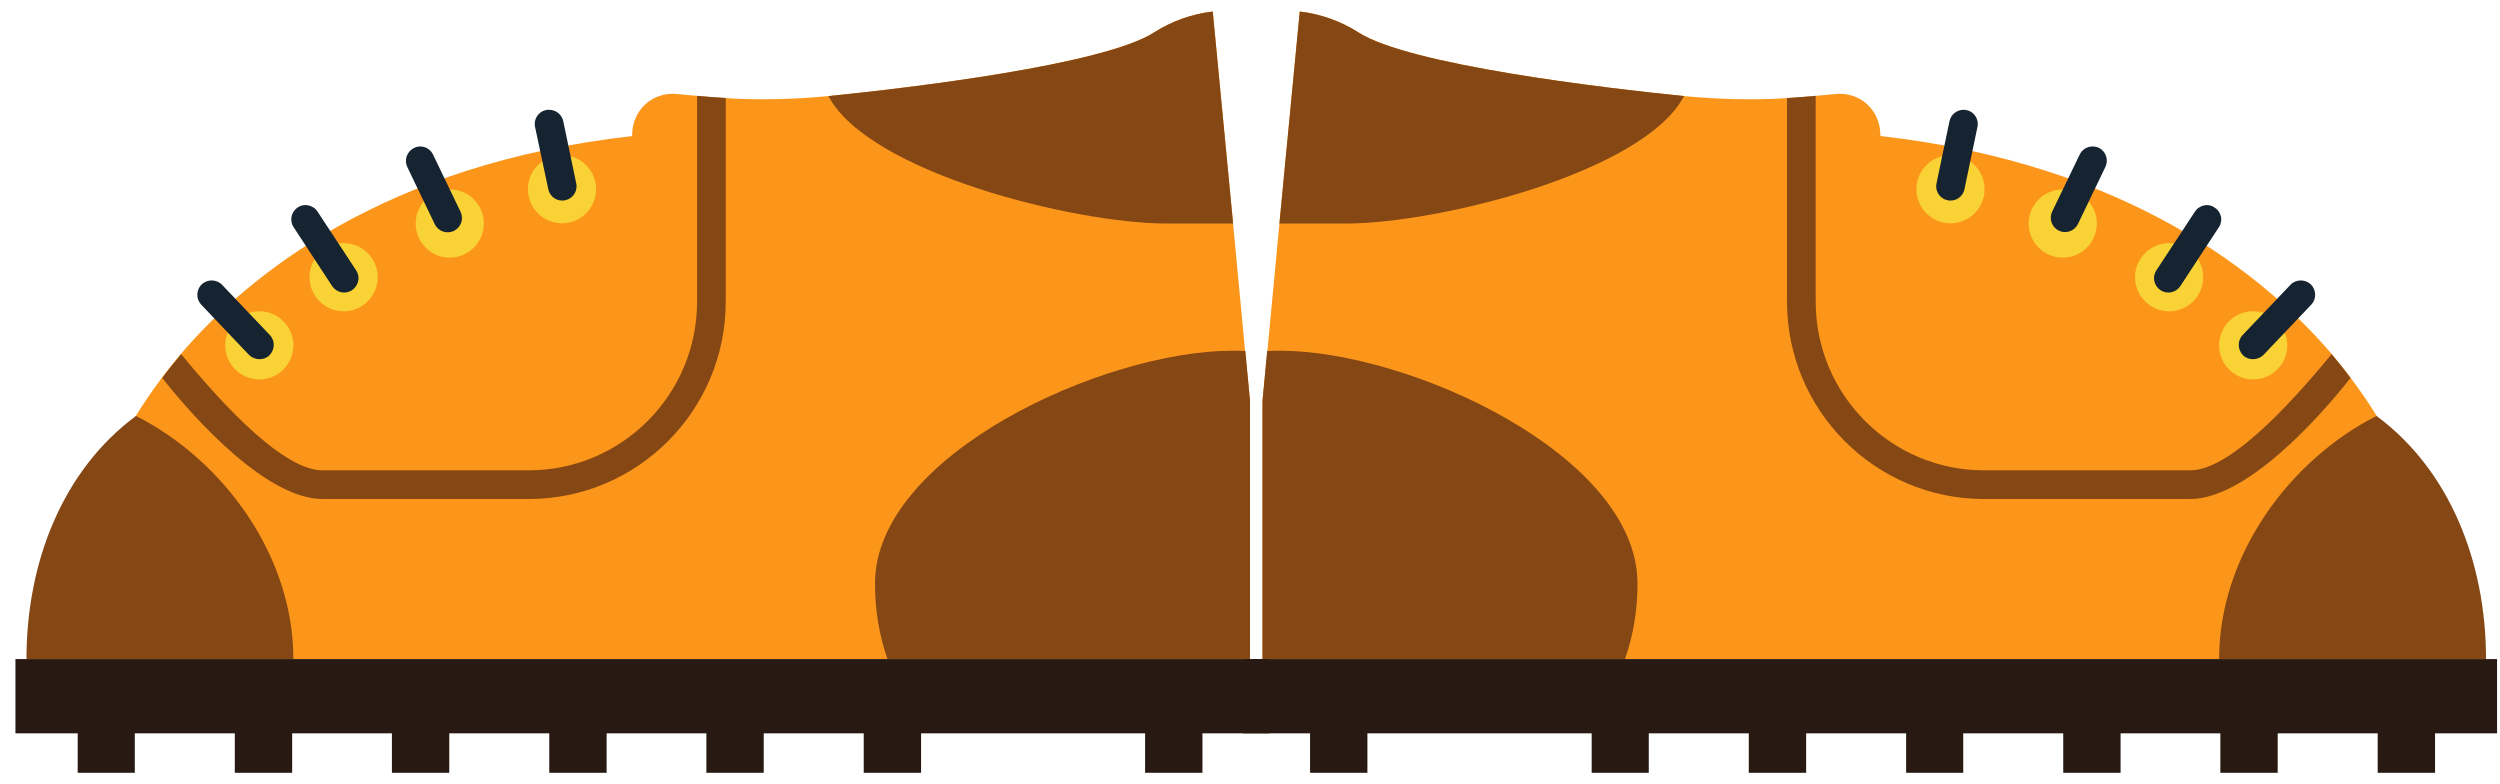 <svg width="102" height="32" viewBox="0 0 102 32" fill="none" xmlns="http://www.w3.org/2000/svg">
<g clip-path="url(#clip0_301_12008)">
<path d="M51.51 16.35V26.89H100.74C101.14 23.88 99.57 21.26 96.97 16.97C96.71 16.55 96.36 16.02 95.91 15.42C95.69 15.12 95.42 14.79 95.14 14.45C92.36 11.2 86.8 6.69 76.72 5.55V5.52C76.72 4.48 75.87 3.71 74.83 3.84C74.6 3.87 74.35 3.88 74.08 3.91C73.69 3.95 73.31 3.98 72.91 4C72.4 4.04 71.87 4.05 71.34 4.05C70.44 4.05 69.56 4 68.71 3.92C65.43 3.59 57.48 2.65 55.42 1.32C54.7 0.86 53.88 0.57 53.03 0.47L52.2 9.12L51.71 14.32L51.51 16.35Z" fill="#FC961A"/>
<path d="M50.72 26.89H101.88V29.92H99.35V31.53H97.01V29.92H92.93V31.53H90.59V29.92H86.52V31.53H84.18V29.92H80.1V31.53H77.77V29.92H73.69V31.53H71.35V29.92H67.27V31.53H64.94V29.92H55.79V31.53H53.45V29.92H50.72V26.89Z" fill="#281913"/>
<path d="M51.51 16.35V26.89H66.3C66.64 25.92 66.81 24.89 66.81 23.81C66.81 18.56 57.48 14.31 52.24 14.31C52.06 14.31 51.88 14.31 51.7 14.32L51.51 16.35Z" fill="#854714"/>
<path d="M90.54 26.89H101.43C101.43 22.92 99.939 19.17 96.96 16.97C93.419 18.77 90.54 22.65 90.54 26.89Z" fill="#854714"/>
<path d="M52.2 9.12H54.92C58.65 9.12 67.06 7.05 68.71 3.92C65.43 3.59 57.48 2.65 55.42 1.32C54.7 0.86 53.88 0.57 53.03 0.47L52.2 9.12Z" fill="#854714"/>
<path d="M72.91 4V12.31C72.91 16.75 76.51 20.36 80.95 20.36H89.36C91.6 20.36 94.52 17.18 95.9 15.42C95.68 15.12 95.41 14.79 95.13 14.45C93.98 15.83 91.16 19.19 89.36 19.19H80.95C77.16 19.19 74.08 16.11 74.08 12.31V3.91C73.69 3.94 73.3 3.98 72.91 4Z" fill="#854714"/>
<path d="M79.58 9.11C80.348 9.11 80.97 8.488 80.97 7.72C80.97 6.952 80.348 6.33 79.58 6.33C78.812 6.33 78.19 6.952 78.19 7.72C78.19 8.488 78.812 9.11 79.58 9.11Z" fill="#F9D335"/>
<path d="M84.16 10.51C84.928 10.51 85.55 9.888 85.55 9.12C85.55 8.352 84.928 7.73 84.16 7.73C83.392 7.73 82.77 8.352 82.77 9.12C82.77 9.888 83.392 10.51 84.16 10.51Z" fill="#F9D335"/>
<path d="M88.5 12.7C89.267 12.7 89.89 12.078 89.89 11.31C89.89 10.542 89.267 9.92 88.5 9.92C87.732 9.92 87.11 10.542 87.11 11.31C87.11 12.078 87.732 12.7 88.5 12.7Z" fill="#F9D335"/>
<path d="M91.93 15.48C92.698 15.48 93.32 14.858 93.32 14.09C93.32 13.322 92.698 12.7 91.93 12.7C91.162 12.7 90.54 13.322 90.54 14.09C90.54 14.858 91.162 15.48 91.93 15.48Z" fill="#F9D335"/>
<path d="M80.11 4.48C79.84 4.48 79.6 4.67 79.54 4.94L79.01 7.48C78.94 7.8 79.15 8.11 79.46 8.17C79.78 8.24 80.09 8.03 80.15 7.72L80.68 5.18C80.75 4.86 80.54 4.55 80.23 4.49C80.19 4.48 80.15 4.48 80.11 4.48Z" fill="#162330"/>
<path d="M85.31 5.98C85.12 6 84.94 6.12 84.85 6.31L83.73 8.63C83.59 8.92 83.71 9.27 84 9.41C84.29 9.55 84.64 9.43 84.78 9.14L85.9 6.81C86.04 6.52 85.92 6.17 85.63 6.03C85.53 5.98 85.41 5.97 85.31 5.98Z" fill="#162330"/>
<path d="M89.77 8.44C89.68 8.48 89.61 8.55 89.55 8.64L87.98 11.03C87.8 11.3 87.88 11.66 88.15 11.84C88.42 12.02 88.78 11.94 88.96 11.67L90.53 9.27C90.71 9 90.63 8.64 90.36 8.47C90.18 8.34 89.95 8.34 89.77 8.44Z" fill="#162330"/>
<path d="M93.53 11.55C93.5 11.57 93.47 11.6 93.45 11.62L91.5 13.67C91.28 13.9 91.29 14.27 91.52 14.5C91.75 14.72 92.13 14.7 92.35 14.48L94.3 12.43C94.52 12.2 94.51 11.83 94.28 11.6C94.07 11.41 93.76 11.39 93.53 11.55Z" fill="#162330"/>
<path d="M51 16.35V26.89H1.77C1.37 23.88 2.94 21.26 5.54 16.97C5.8 16.55 6.15 16.02 6.6 15.42C6.82 15.12 7.09 14.79 7.37 14.45C10.15 11.2 15.71 6.69 25.79 5.55V5.52C25.79 4.48 26.64 3.71 27.68 3.84C27.91 3.87 28.16 3.88 28.43 3.91C28.82 3.95 29.2 3.98 29.6 4C30.11 4.04 30.64 4.05 31.17 4.05C32.07 4.05 32.95 4 33.8 3.92C37.08 3.59 45.03 2.65 47.09 1.32C47.82 0.86 48.63 0.57 49.48 0.47L50.31 9.12L50.8 14.32L51 16.35Z" fill="#FC961A"/>
<path d="M51.8 26.89H0.63V29.92H3.17V31.53H5.5V29.92H9.58V31.53H11.92V29.92H15.99V31.53H18.33V29.92H22.41V31.53H24.75V29.92H28.82V31.53H31.16V29.92H35.24V31.53H37.58V29.92H46.72V31.53H49.06V29.92H51.8V26.89Z" fill="#281913"/>
<path d="M51 16.35V26.89H36.21C35.87 25.92 35.7 24.89 35.7 23.81C35.7 18.56 45.03 14.31 50.27 14.31C50.45 14.31 50.63 14.31 50.81 14.32L51 16.35Z" fill="#854714"/>
<path d="M11.97 26.89H1.08C1.08 22.92 2.57 19.17 5.55 16.97C9.1 18.77 11.97 22.65 11.97 26.89Z" fill="#854714"/>
<path d="M50.31 9.12H47.59C43.86 9.12 35.45 7.05 33.8 3.92C37.08 3.59 45.03 2.65 47.09 1.32C47.81 0.86 48.63 0.57 49.48 0.47L50.31 9.12Z" fill="#854714"/>
<path d="M28.44 3.91V12.31C28.44 16.11 25.36 19.19 21.57 19.19H13.16C11.36 19.19 8.53 15.82 7.39 14.45C7.11 14.79 6.84 15.12 6.62 15.42C8 17.18 10.92 20.36 13.16 20.36H21.57C26.01 20.36 29.61 16.75 29.61 12.31V4C29.21 3.98 28.82 3.94 28.44 3.91Z" fill="#854714"/>
<path d="M22.93 9.11C23.697 9.11 24.32 8.488 24.32 7.72C24.32 6.952 23.697 6.33 22.93 6.33C22.162 6.33 21.54 6.952 21.54 7.72C21.54 8.488 22.162 9.11 22.93 9.11Z" fill="#F9D335"/>
<path d="M18.35 10.51C19.118 10.51 19.74 9.888 19.74 9.12C19.74 8.352 19.118 7.73 18.35 7.73C17.582 7.73 16.96 8.352 16.96 9.12C16.96 9.888 17.582 10.51 18.35 10.51Z" fill="#F9D335"/>
<path d="M14.02 12.7C14.788 12.7 15.41 12.078 15.41 11.31C15.41 10.542 14.788 9.92 14.02 9.92C13.252 9.92 12.63 10.542 12.63 11.31C12.63 12.078 13.252 12.7 14.02 12.7Z" fill="#F9D335"/>
<path d="M10.58 15.48C11.348 15.48 11.97 14.858 11.97 14.09C11.97 13.322 11.348 12.7 10.58 12.7C9.812 12.7 9.19 13.322 9.19 14.09C9.19 14.858 9.812 15.48 10.58 15.48Z" fill="#F9D335"/>
<path d="M22.41 4.48C22.68 4.48 22.92 4.67 22.98 4.94L23.51 7.48C23.58 7.8 23.37 8.11 23.06 8.17C22.74 8.24 22.43 8.03 22.37 7.72L21.83 5.18C21.76 4.86 21.97 4.55 22.28 4.49C22.33 4.48 22.37 4.48 22.41 4.48Z" fill="#162330"/>
<path d="M17.21 5.98C17.4 6 17.58 6.12 17.67 6.31L18.79 8.64C18.93 8.93 18.81 9.28 18.52 9.42C18.23 9.56 17.88 9.44 17.74 9.15L16.62 6.82C16.48 6.53 16.6 6.18 16.89 6.04C16.99 5.98 17.1 5.97 17.21 5.98Z" fill="#162330"/>
<path d="M12.74 8.44C12.83 8.48 12.9 8.55 12.96 8.64L14.53 11.03C14.71 11.3 14.63 11.66 14.36 11.84C14.09 12.02 13.73 11.94 13.55 11.67L11.98 9.27C11.8 9 11.88 8.64 12.15 8.46C12.33 8.34 12.56 8.34 12.74 8.44Z" fill="#162330"/>
<path d="M8.98 11.55C9.01 11.57 9.04 11.6 9.06 11.62L11.01 13.67C11.23 13.9 11.22 14.27 10.99 14.5C10.76 14.72 10.38 14.7 10.16 14.48L8.21 12.43C7.99 12.2 8 11.83 8.23 11.6C8.44 11.41 8.75 11.39 8.98 11.55Z" fill="#162330"/>
</g>
<defs>
<clipPath id="clip0_301_12008">
<rect width="101.25" height="31.06" fill="white" transform="translate(0.63 0.47)"/>
</clipPath>
</defs>
</svg>
